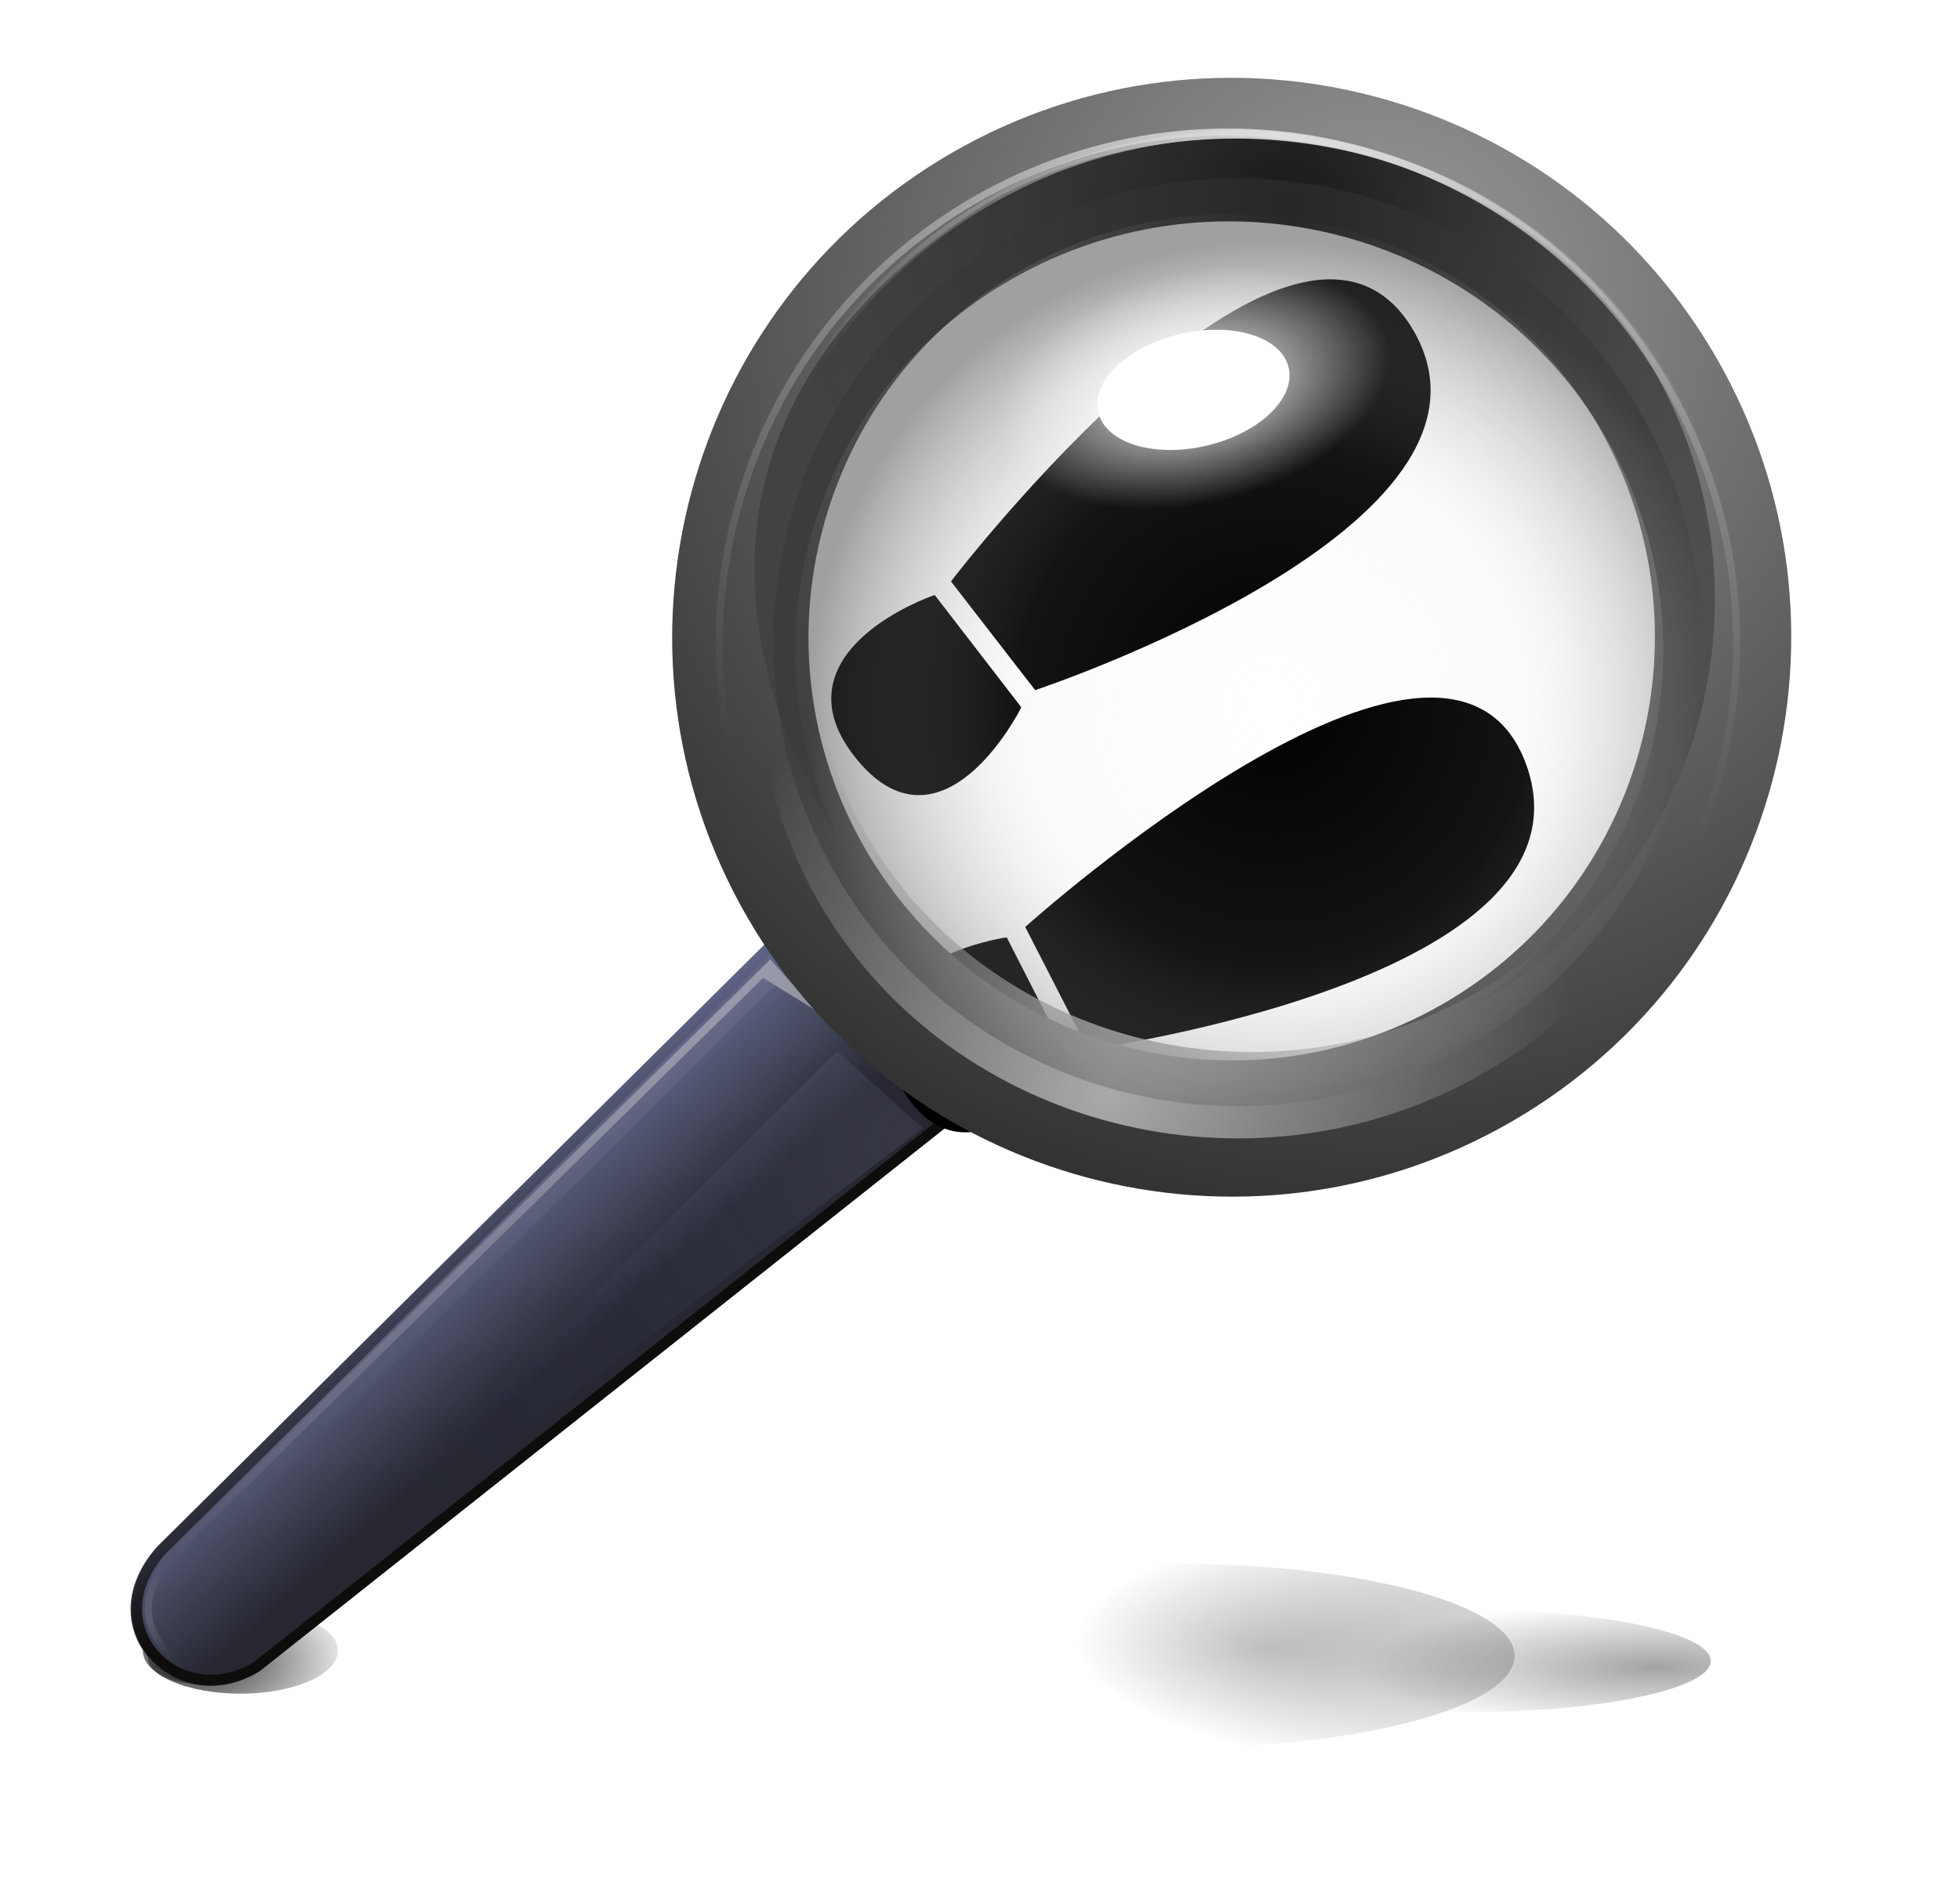 <?xml version="1.0" encoding="UTF-8" standalone="no"?>
<!-- Created with Inkscape (http://www.inkscape.org/) -->

<svg
   xmlns:dc="http://purl.org/dc/elements/1.1/"
   xmlns:cc="http://creativecommons.org/ns#"
   xmlns:rdf="http://www.w3.org/1999/02/22-rdf-syntax-ns#"
   xmlns:svg="http://www.w3.org/2000/svg"
   xmlns="http://www.w3.org/2000/svg"
   xmlns:xlink="http://www.w3.org/1999/xlink"
   xmlns:sodipodi="http://sodipodi.sourceforge.net/DTD/sodipodi-0.dtd"
   xmlns:inkscape="http://www.inkscape.org/namespaces/inkscape"
   height="262.545"
   id="svg11300"
   inkscape:export-filename="/home/jimmac/Desktop/wi-fi.png"
   inkscape:export-xdpi="90.000000"
   inkscape:export-ydpi="90.000000"
   inkscape:output_extension="org.inkscape.output.svg.inkscape"
   inkscape:version="0.48.3.1 r9886"
   sodipodi:docname="d-feet.svg"
   sodipodi:version="0.32"
   style="display:inline;enable-background:new"
   version="1.0"
   width="273.33">
  <title
     id="title8836">Optical Drive</title>
  <sodipodi:namedview
     bordercolor="#666666"
     borderopacity="0.255"
     fill="#f57900"
     gridtolerance="12"
     guidetolerance="13"
     height="300px"
     id="base"
     inkscape:current-layer="layer2"
     inkscape:cx="257.67363"
     inkscape:cy="141.74269"
     inkscape:document-units="px"
     inkscape:grid-bbox="true"
     inkscape:guide-bbox="true"
     inkscape:pageopacity="0.0"
     inkscape:pageshadow="2"
     inkscape:showpageshadow="false"
     inkscape:snap-bbox="true"
     inkscape:snap-nodes="true"
     inkscape:window-height="841"
     inkscape:window-width="1440"
     inkscape:window-x="0"
     inkscape:window-y="27"
     inkscape:zoom="1.4142136"
     objecttolerance="7"
     pagecolor="#ffffff"
     showgrid="false"
     showguides="true"
     stroke="#ef2929"
     width="400px"
     inkscape:window-maximized="1"
     fit-margin-top="0"
     fit-margin-left="0"
     fit-margin-right="0"
     fit-margin-bottom="0">
    <inkscape:grid
       empspacing="2"
       enabled="true"
       id="grid5883"
       spacingx="0.5px"
       spacingy="0.5px"
       type="xygrid"
       visible="true"
       snapvisiblegridlinesonly="true"
       originx="-20px"
       originy="-7.455px" />
  </sodipodi:namedview>
  <defs
     id="defs3">
    <linearGradient
       id="linearGradient4103">
      <stop
         style="stop-color:#e1e1e1;stop-opacity:1;"
         offset="0"
         id="stop4105" />
      <stop
         style="stop-color:#9d9d9d;stop-opacity:0;"
         offset="1"
         id="stop4107" />
    </linearGradient>
    <linearGradient
       id="linearGradient4097">
      <stop
         id="stop4099"
         offset="0"
         style="stop-color:#9d9d9d;stop-opacity:1;" />
      <stop
         id="stop4101"
         offset="1"
         style="stop-color:#191919;stop-opacity:1;" />
    </linearGradient>
    <linearGradient
       id="linearGradient4091">
      <stop
         style="stop-color:#aaaaaa;stop-opacity:1;"
         offset="0"
         id="stop4093" />
      <stop
         style="stop-color:#aaaaaa;stop-opacity:0;"
         offset="1"
         id="stop4095" />
    </linearGradient>
    <linearGradient
       id="linearGradient4085">
      <stop
         style="stop-color:#191919;stop-opacity:1;"
         offset="0"
         id="stop4087" />
      <stop
         style="stop-color:#282828;stop-opacity:0;"
         offset="1"
         id="stop4089" />
    </linearGradient>
    <linearGradient
       id="linearGradient4077">
      <stop
         style="stop-color:#e1e1e1;stop-opacity:1;"
         offset="0"
         id="stop4079" />
      <stop
         style="stop-color:#9d9d9d;stop-opacity:0;"
         offset="1"
         id="stop4081" />
    </linearGradient>
    <radialGradient
       inkscape:collect="always"
       xlink:href="#linearGradient4227-4-6"
       id="radialGradient5263"
       gradientUnits="userSpaceOnUse"
       gradientTransform="matrix(1,0,0,0.53,0,123.232)"
       cx="260.787"
       cy="264.243"
       fx="260.787"
       fy="264.243"
       r="32.312" />
    <linearGradient
       inkscape:collect="always"
       id="linearGradient4227-4-6">
      <stop
         style="stop-color:#000000;stop-opacity:1;"
         offset="0"
         id="stop4229-6-3" />
      <stop
         style="stop-color:#000000;stop-opacity:0;"
         offset="1"
         id="stop4231-8-0" />
    </linearGradient>
    <filter
       color-interpolation-filters="sRGB"
       inkscape:collect="always"
       id="filter5567-54"
       x="-0.165"
       width="1.33"
       y="-0.33"
       height="1.66">
      <feGaussianBlur
         inkscape:collect="always"
         stdDeviation="2.748"
         id="feGaussianBlur5569-1" />
    </filter>
    <radialGradient
       inkscape:collect="always"
       xlink:href="#linearGradient4227-4-6"
       id="radialGradient5265"
       gradientUnits="userSpaceOnUse"
       gradientTransform="matrix(1,0,0,0.53,0,123.232)"
       cx="260.787"
       cy="264.243"
       fx="260.787"
       fy="264.243"
       r="32.312" />
    <linearGradient
       inkscape:collect="always"
       xlink:href="#linearGradient10461-8-07-50"
       id="linearGradient5267"
       gradientUnits="userSpaceOnUse"
       x1="-579.913"
       y1="198.919"
       x2="-601"
       y2="174.919" />
    <linearGradient
       id="linearGradient10461-8-07-50">
      <stop
         id="stop10463-3-2-4"
         offset="0"
         style="stop-color:#262c30;stop-opacity:1;" />
      <stop
         id="stop10465-3-2-1"
         offset="1"
         style="stop-color:#798f9f;stop-opacity:1;" />
    </linearGradient>
    <radialGradient
       inkscape:collect="always"
       xlink:href="#linearGradient10471-7-1-0-0"
       id="radialGradient5269"
       gradientUnits="userSpaceOnUse"
       gradientTransform="matrix(-0.728,-0.686,1.781,-1.891,-1234.778,351.268)"
       cx="-474"
       cy="233.419"
       fx="-474"
       fy="233.419"
       r="64" />
    <linearGradient
       id="linearGradient10471-7-1-0-0"
       inkscape:collect="always">
      <stop
         id="stop10473-7-5-7-0"
         offset="0"
         style="stop-color:#ece9e4;stop-opacity:1;" />
      <stop
         id="stop10475-9-1-21-0"
         offset="1"
         style="stop-color:#ece9e4;stop-opacity:0;" />
    </linearGradient>
    <radialGradient
       inkscape:collect="always"
       xlink:href="#linearGradient4091"
       id="radialGradient5271"
       gradientUnits="userSpaceOnUse"
       gradientTransform="matrix(2.468,0,0,2.116,332.473,-89.437)"
       cx="-353"
       cy="130.667"
       fx="-353"
       fy="130.667"
       r="44" />
    <radialGradient
       inkscape:collect="always"
       xlink:href="#linearGradient5587-0-7"
       id="radialGradient5273"
       gradientUnits="userSpaceOnUse"
       gradientTransform="matrix(2.308,0,0,2.308,620.491,-339.704)"
       cx="-396.621"
       cy="130.769"
       fx="-396.621"
       fy="130.769"
       r="100.5" />
    <linearGradient
       inkscape:collect="always"
       xlink:href="#linearGradient6056"
       id="linearGradient5275"
       gradientUnits="userSpaceOnUse"
       gradientTransform="matrix(1.003,0,0,1.003,0.939,-0.121)"
       x1="-282.872"
       y1="74.513"
       x2="-283.619"
       y2="-86.609" />
    <radialGradient
       inkscape:collect="always"
       xlink:href="#linearGradient10547-5-5-7"
       id="radialGradient5277"
       gradientUnits="userSpaceOnUse"
       gradientTransform="translate(0,-3.2683644e-5)"
       cx="-229.5"
       cy="101.5"
       fx="-229.5"
       fy="101.5"
       r="88.5" />
    <radialGradient
       inkscape:collect="always"
       xlink:href="#linearGradient4085"
       id="radialGradient5279"
       gradientUnits="userSpaceOnUse"
       gradientTransform="matrix(1.5,1.23,-1.23,1.5,196.331,424.614)"
       cx="-349.5"
       cy="-29.5"
       fx="-349.5"
       fy="-29.5"
       r="91.5" />
    <radialGradient
       inkscape:collect="always"
       xlink:href="#linearGradient4077"
       id="radialGradient5289"
       gradientUnits="userSpaceOnUse"
       gradientTransform="matrix(1.549,0,0,1.549,101.29,-57.433)"
       cx="-184.355"
       cy="104.532"
       fx="-184.355"
       fy="104.532"
       r="108.278" />
    <radialGradient
       inkscape:collect="always"
       xlink:href="#linearGradient10639-1-5-9-2-4"
       id="radialGradient5283"
       gradientUnits="userSpaceOnUse"
       cx="-194"
       cy="128.911"
       fx="-194"
       fy="128.911"
       r="83" />
    <linearGradient
       id="linearGradient10639-1-5-9-2-4"
       inkscape:collect="always">
      <stop
         id="stop10641-6-0-7-98-6"
         offset="0"
         style="stop-color:#ece9e4;stop-opacity:0" />
      <stop
         style="stop-color:#d3d0cc;stop-opacity:0.188;"
         offset="0.556"
         id="stop10649-7-1-2-7-3" />
      <stop
         id="stop10643-6-0-8-4-4"
         offset="1"
         style="stop-color:#363636;stop-opacity:0.944" />
    </linearGradient>
    <radialGradient
       inkscape:collect="always"
       xlink:href="#linearGradient10651-5-9-1-6-6"
       id="radialGradient5285"
       gradientUnits="userSpaceOnUse"
       gradientTransform="matrix(1,0,0,0.586,0,29.379)"
       cx="-627"
       cy="71"
       fx="-627"
       fy="71"
       r="29" />
    <linearGradient
       id="linearGradient10651-5-9-1-6-6"
       inkscape:collect="always">
      <stop
         id="stop10653-8-4-20-6-0"
         offset="0"
         style="stop-color:#ffffff;stop-opacity:1;" />
      <stop
         id="stop10655-9-4-8-9-4"
         offset="1"
         style="stop-color:#ffffff;stop-opacity:0;" />
    </linearGradient>
    <filter
       color-interpolation-filters="sRGB"
       id="filter10685-9-1-7-3-9"
       inkscape:collect="always">
      <feGaussianBlur
         id="feGaussianBlur10687-8-8-5-4-9"
         stdDeviation="1.279"
         inkscape:collect="always" />
    </filter>
    <radialGradient
       inkscape:collect="always"
       xlink:href="#linearGradient4227-4-8"
       id="radialGradient5890"
       gradientUnits="userSpaceOnUse"
       gradientTransform="matrix(1,0,0,0.53,0,123.232)"
       cx="260.787"
       cy="264.243"
       fx="260.787"
       fy="264.243"
       r="32.312" />
    <linearGradient
       inkscape:collect="always"
       id="linearGradient4227-4-8">
      <stop
         style="stop-color:#000000;stop-opacity:1;"
         offset="0"
         id="stop4229-6-2" />
      <stop
         style="stop-color:#000000;stop-opacity:0;"
         offset="1"
         id="stop4231-8-9" />
    </linearGradient>
    <filter
       color-interpolation-filters="sRGB"
       inkscape:collect="always"
       id="filter5567-5"
       x="-0.165"
       width="1.33"
       y="-0.33"
       height="1.66">
      <feGaussianBlur
         inkscape:collect="always"
         stdDeviation="2.748"
         id="feGaussianBlur5569-3" />
    </filter>
    <radialGradient
       inkscape:collect="always"
       xlink:href="#linearGradient4227-4-8"
       id="radialGradient5892"
       gradientUnits="userSpaceOnUse"
       gradientTransform="matrix(1,0,0,0.53,0,123.232)"
       cx="260.787"
       cy="264.243"
       fx="260.787"
       fy="264.243"
       r="32.312" />
    <linearGradient
       inkscape:collect="always"
       xlink:href="#linearGradient10461-8-07-21"
       id="linearGradient5894"
       gradientUnits="userSpaceOnUse"
       x1="-579.913"
       y1="198.919"
       x2="-601"
       y2="174.919" />
    <linearGradient
       id="linearGradient10461-8-07-21">
      <stop
         id="stop10463-3-2-2"
         offset="0"
         style="stop-color:#262c30;stop-opacity:1;" />
      <stop
         id="stop10465-3-2-3"
         offset="1"
         style="stop-color:#798f9f;stop-opacity:1;" />
    </linearGradient>
    <radialGradient
       inkscape:collect="always"
       xlink:href="#linearGradient10471-7-1-0"
       id="radialGradient5896"
       gradientUnits="userSpaceOnUse"
       gradientTransform="matrix(-0.728,-0.686,1.781,-1.891,-1234.778,351.268)"
       cx="-474"
       cy="233.419"
       fx="-474"
       fy="233.419"
       r="64" />
    <linearGradient
       id="linearGradient10471-7-1-0"
       inkscape:collect="always">
      <stop
         id="stop10473-7-5-7"
         offset="0"
         style="stop-color:#ece9e4;stop-opacity:1;" />
      <stop
         id="stop10475-9-1-21"
         offset="1"
         style="stop-color:#ece9e4;stop-opacity:0;" />
    </linearGradient>
    <radialGradient
       inkscape:collect="always"
       xlink:href="#linearGradient10547-5-5-4"
       id="radialGradient5898"
       gradientUnits="userSpaceOnUse"
       gradientTransform="matrix(2.468,0,0,2.116,332.473,-89.437)"
       cx="-353"
       cy="130.667"
       fx="-353"
       fy="130.667"
       r="44" />
    <radialGradient
       inkscape:collect="always"
       xlink:href="#linearGradient5646-6"
       id="radialGradient5900"
       gradientUnits="userSpaceOnUse"
       gradientTransform="matrix(2.308,0,0,2.308,620.491,-339.704)"
       cx="-396.621"
       cy="130.769"
       fx="-396.621"
       fy="130.769"
       r="100.5" />
    <linearGradient
       inkscape:collect="always"
       xlink:href="#linearGradient6056"
       id="linearGradient5902"
       gradientUnits="userSpaceOnUse"
       gradientTransform="matrix(1.003,0,0,1.003,0.939,-0.121)"
       x1="-282.872"
       y1="74.513"
       x2="-283.619"
       y2="-86.609" />
    <radialGradient
       inkscape:collect="always"
       xlink:href="#linearGradient10547-5-5-4"
       id="radialGradient5970"
       gradientUnits="userSpaceOnUse"
       gradientTransform="matrix(1.01,0,0,1.01,2.985,-0.457)"
       cx="-229.5"
       cy="101.5"
       fx="-229.5"
       fy="101.5"
       r="88.5" />
    <radialGradient
       inkscape:collect="always"
       xlink:href="#linearGradient4085"
       id="radialGradient5906"
       gradientUnits="userSpaceOnUse"
       gradientTransform="matrix(1.5,1.23,-1.23,1.5,196.331,424.614)"
       cx="-349.5"
       cy="-29.5"
       fx="-349.5"
       fy="-29.5"
       r="91.5" />
    <radialGradient
       inkscape:collect="always"
       xlink:href="#linearGradient10629-6-8"
       id="radialGradient5916"
       gradientUnits="userSpaceOnUse"
       gradientTransform="matrix(1.549,0,0,1.549,101.29,-57.433)"
       cx="-184.355"
       cy="104.532"
       fx="-184.355"
       fy="104.532"
       r="108.278" />
    <radialGradient
       inkscape:collect="always"
       xlink:href="#linearGradient10639-1-5-9-2"
       id="radialGradient5942"
       gradientUnits="userSpaceOnUse"
       cx="-194"
       cy="128.911"
       fx="-194"
       fy="128.911"
       r="83" />
    <linearGradient
       id="linearGradient10639-1-5-9-2"
       inkscape:collect="always">
      <stop
         id="stop10641-6-0-7-98"
         offset="0"
         style="stop-color:#ece9e4;stop-opacity:0" />
      <stop
         style="stop-color:#d3d0cc;stop-opacity:0.188;"
         offset="0.556"
         id="stop10649-7-1-2-7" />
      <stop
         id="stop10643-6-0-8-4"
         offset="1"
         style="stop-color:#363636;stop-opacity:0.944" />
    </linearGradient>
    <radialGradient
       inkscape:collect="always"
       xlink:href="#linearGradient10651-5-9-1-6"
       id="radialGradient5912"
       gradientUnits="userSpaceOnUse"
       gradientTransform="matrix(1,0,0,0.586,0,29.379)"
       cx="-627"
       cy="71"
       fx="-627"
       fy="71"
       r="29" />
    <linearGradient
       id="linearGradient10651-5-9-1-6"
       inkscape:collect="always">
      <stop
         id="stop10653-8-4-20-6"
         offset="0"
         style="stop-color:#ffffff;stop-opacity:1;" />
      <stop
         id="stop10655-9-4-8-9"
         offset="1"
         style="stop-color:#ffffff;stop-opacity:0;" />
    </linearGradient>
    <filter
       color-interpolation-filters="sRGB"
       id="filter10685-9-1-7-3"
       inkscape:collect="always">
      <feGaussianBlur
         id="feGaussianBlur10687-8-8-5-4"
         stdDeviation="1.279"
         inkscape:collect="always" />
    </filter>
    <radialGradient
       inkscape:collect="always"
       xlink:href="#linearGradient4227-4"
       id="radialGradient5838"
       gradientUnits="userSpaceOnUse"
       gradientTransform="matrix(1,0,0,0.53,0,123.232)"
       cx="260.787"
       cy="264.243"
       fx="260.787"
       fy="264.243"
       r="32.312" />
    <linearGradient
       inkscape:collect="always"
       id="linearGradient4227-4">
      <stop
         style="stop-color:#000000;stop-opacity:1;"
         offset="0"
         id="stop4229-6" />
      <stop
         style="stop-color:#000000;stop-opacity:0;"
         offset="1"
         id="stop4231-8" />
    </linearGradient>
    <filter
       color-interpolation-filters="sRGB"
       inkscape:collect="always"
       id="filter5567"
       x="-0.165"
       width="1.33"
       y="-0.33"
       height="1.66">
      <feGaussianBlur
         inkscape:collect="always"
         stdDeviation="2.748"
         id="feGaussianBlur5569" />
    </filter>
    <radialGradient
       inkscape:collect="always"
       xlink:href="#linearGradient4227-4"
       id="radialGradient5840"
       gradientUnits="userSpaceOnUse"
       gradientTransform="matrix(1,0,0,0.53,0,123.232)"
       cx="260.787"
       cy="264.243"
       fx="260.787"
       fy="264.243"
       r="32.312" />
    <linearGradient
       inkscape:collect="always"
       xlink:href="#linearGradient10461-8-07"
       id="linearGradient5614"
       gradientUnits="userSpaceOnUse"
       x1="-579.913"
       y1="198.919"
       x2="-601"
       y2="174.919" />
    <linearGradient
       id="linearGradient10461-8-07">
      <stop
         id="stop10463-3-2"
         offset="0"
         style="stop-color:#262c30;stop-opacity:1;" />
      <stop
         id="stop10465-3-2"
         offset="1"
         style="stop-color:#798f9f;stop-opacity:1;" />
    </linearGradient>
    <radialGradient
       inkscape:collect="always"
       xlink:href="#linearGradient10471-7-1"
       id="radialGradient5616"
       gradientUnits="userSpaceOnUse"
       gradientTransform="matrix(-0.728,-0.686,1.781,-1.891,-1234.778,351.268)"
       cx="-474"
       cy="233.419"
       fx="-474"
       fy="233.419"
       r="64" />
    <linearGradient
       id="linearGradient10471-7-1"
       inkscape:collect="always">
      <stop
         id="stop10473-7-5"
         offset="0"
         style="stop-color:#ece9e4;stop-opacity:1;" />
      <stop
         id="stop10475-9-1"
         offset="1"
         style="stop-color:#ece9e4;stop-opacity:0;" />
    </linearGradient>
    <radialGradient
       inkscape:collect="always"
       xlink:href="#linearGradient10547-5-5-4"
       id="radialGradient5618"
       gradientUnits="userSpaceOnUse"
       gradientTransform="matrix(2.468,0,0,2.116,332.473,-89.437)"
       cx="-353"
       cy="130.667"
       fx="-353"
       fy="130.667"
       r="44" />
    <linearGradient
       id="linearGradient10547-5-5-4">
      <stop
         id="stop10549-5-6-2"
         offset="0"
         style="stop-color:#def1fe;stop-opacity:1;" />
      <stop
         id="stop10551-5-8-72"
         offset="1"
         style="stop-color:#edf7ff;stop-opacity:0;" />
    </linearGradient>
    <radialGradient
       inkscape:collect="always"
       xlink:href="#linearGradient5646-6"
       id="radialGradient5706"
       gradientUnits="userSpaceOnUse"
       gradientTransform="matrix(2.356,0,0,2.356,639.398,-347.493)"
       cx="-396.621"
       cy="130.769"
       fx="-396.621"
       fy="130.769"
       r="100.5" />
    <linearGradient
       id="linearGradient5646-6">
      <stop
         id="stop5648-0"
         offset="0"
         style="stop-color:#c8c8c8;stop-opacity:1;" />
      <stop
         id="stop5650-3"
         offset="1"
         style="stop-color:#676767;stop-opacity:1;" />
    </linearGradient>
    <linearGradient
       inkscape:collect="always"
       xlink:href="#linearGradient5587-0-7"
       id="linearGradient5708"
       gradientUnits="userSpaceOnUse"
       gradientTransform="matrix(1.024,0,0,1.024,7.085,-0.916)"
       x1="-282.872"
       y1="74.513"
       x2="-282.872"
       y2="-25.33" />
    <linearGradient
       id="linearGradient5587-0-7">
      <stop
         id="stop5589-0-0"
         offset="0"
         style="stop-color:#5a5a5a;stop-opacity:1;" />
      <stop
         id="stop5591-2-7"
         offset="1"
         style="stop-color:#7b7b7b;stop-opacity:1;" />
    </linearGradient>
    <radialGradient
       inkscape:collect="always"
       xlink:href="#linearGradient4091"
       id="radialGradient5624"
       gradientUnits="userSpaceOnUse"
       gradientTransform="translate(-1.3013839e-7,-3.2683642e-5)"
       cx="-229.5"
       cy="101.5"
       fx="-229.5"
       fy="101.5"
       r="88.5" />
    <radialGradient
       inkscape:collect="always"
       xlink:href="#linearGradient4085"
       id="radialGradient5626"
       gradientUnits="userSpaceOnUse"
       gradientTransform="matrix(1.5,1.23,-1.23,1.5,196.331,424.614)"
       cx="-349.5"
       cy="-29.5"
       fx="-349.5"
       fy="-29.5"
       r="91.5" />
    <radialGradient
       inkscape:collect="always"
       xlink:href="#linearGradient4077"
       id="radialGradient5644"
       gradientUnits="userSpaceOnUse"
       gradientTransform="matrix(1.549,0,0,1.549,101.29,-57.433)"
       cx="-184.355"
       cy="104.532"
       fx="-184.355"
       fy="104.532"
       r="108.278" />
    <radialGradient
       inkscape:collect="always"
       xlink:href="#linearGradient10639-1-5-9"
       id="radialGradient5630"
       gradientUnits="userSpaceOnUse"
       cx="-194"
       cy="128.911"
       fx="-194"
       fy="128.911"
       r="83" />
    <linearGradient
       id="linearGradient10639-1-5-9"
       inkscape:collect="always">
      <stop
         id="stop10641-6-0-7"
         offset="0"
         style="stop-color:#ece9e4;stop-opacity:0" />
      <stop
         style="stop-color:#d3d0cc;stop-opacity:0.188;"
         offset="0.556"
         id="stop10649-7-1-2" />
      <stop
         id="stop10643-6-0-8"
         offset="1"
         style="stop-color:#363636;stop-opacity:0.944" />
    </linearGradient>
    <radialGradient
       inkscape:collect="always"
       xlink:href="#linearGradient10651-5-9-1"
       id="radialGradient5632"
       gradientUnits="userSpaceOnUse"
       gradientTransform="matrix(1,0,0,0.586,0,29.379)"
       cx="-627"
       cy="71"
       fx="-627"
       fy="71"
       r="29" />
    <linearGradient
       id="linearGradient10651-5-9-1"
       inkscape:collect="always">
      <stop
         id="stop10653-8-4-20"
         offset="0"
         style="stop-color:#ffffff;stop-opacity:1;" />
      <stop
         id="stop10655-9-4-8"
         offset="1"
         style="stop-color:#ffffff;stop-opacity:0;" />
    </linearGradient>
    <filter
       color-interpolation-filters="sRGB"
       id="filter10685-9-1-7"
       inkscape:collect="always">
      <feGaussianBlur
         id="feGaussianBlur10687-8-8-5"
         stdDeviation="1.279"
         inkscape:collect="always" />
    </filter>
    <linearGradient
       inkscape:collect="always"
       xlink:href="#linearGradient6056"
       id="linearGradient5634"
       gradientUnits="userSpaceOnUse"
       gradientTransform="matrix(1.003,0,0,1.003,0.939,-0.121)"
       x1="-129.673"
       y1="297.085"
       x2="-131.118"
       y2="111.971" />
    <linearGradient
       id="linearGradient6056">
      <stop
         style="stop-color:#3c3c3c;stop-opacity:1;"
         offset="0"
         id="stop6058" />
      <stop
         style="stop-color:#676767;stop-opacity:1;"
         offset="1"
         id="stop6060" />
    </linearGradient>
    <filter
       color-interpolation-filters="sRGB"
       inkscape:collect="always"
       id="filter4221-4"
       x="-0.211"
       width="1.423"
       y="-0.423"
       height="1.845">
      <feGaussianBlur
         inkscape:collect="always"
         stdDeviation="3.521"
         id="feGaussianBlur4223-7" />
    </filter>
    <linearGradient
       inkscape:collect="always"
       id="linearGradient4551-8">
      <stop
         style="stop-color:#000000;stop-opacity:1;"
         offset="0"
         id="stop4553-7" />
      <stop
         style="stop-color:#000000;stop-opacity:0;"
         offset="1"
         id="stop4555-7" />
    </linearGradient>
    <filter
       color-interpolation-filters="sRGB"
       inkscape:collect="always"
       id="filter4387-5"
       x="-0.325"
       width="1.651"
       y="-0.651"
       height="2.301">
      <feGaussianBlur
         inkscape:collect="always"
         stdDeviation="5.423"
         id="feGaussianBlur4389-0" />
    </filter>
    <linearGradient
       inkscape:collect="always"
       id="linearGradient4227-3">
      <stop
         style="stop-color:#000000;stop-opacity:1;"
         offset="0"
         id="stop4229-69" />
      <stop
         style="stop-color:#000000;stop-opacity:0;"
         offset="1"
         id="stop4231-2" />
    </linearGradient>
    <filter
       color-interpolation-filters="sRGB"
       inkscape:collect="always"
       id="filter4375-8"
       x="-0.366"
       width="1.732"
       y="-0.732"
       height="2.463">
      <feGaussianBlur
         inkscape:collect="always"
         stdDeviation="6.097"
         id="feGaussianBlur4377-4" />
    </filter>
    <filter
       color-interpolation-filters="sRGB"
       inkscape:collect="always"
       id="filter4279-1"
       x="-0.649"
       width="2.297"
       y="-1.297"
       height="3.595">
      <feGaussianBlur
         inkscape:collect="always"
         stdDeviation="10.812"
         id="feGaussianBlur4281-5" />
    </filter>
    <linearGradient
       id="linearGradient8796-4">
      <stop
         style="stop-color:#262730;stop-opacity:1;"
         offset="0"
         id="stop8798-8" />
      <stop
         style="stop-color:#626689;stop-opacity:1;"
         offset="1"
         id="stop8800-7" />
    </linearGradient>
    <linearGradient
       id="linearGradient10471-7-7"
       inkscape:collect="always">
      <stop
         id="stop10473-7-3"
         offset="0"
         style="stop-color:#ece9e4;stop-opacity:1;" />
      <stop
         id="stop10475-9-0"
         offset="1"
         style="stop-color:#ece9e4;stop-opacity:0;" />
    </linearGradient>
    <filter
       color-interpolation-filters="sRGB"
       id="filter10511-8-5"
       inkscape:collect="always">
      <feGaussianBlur
         id="feGaussianBlur10513-7-1"
         stdDeviation="2.032"
         inkscape:collect="always" />
    </filter>
    <linearGradient
       id="linearGradient10547-5-5-7">
      <stop
         id="stop10549-5-6-5"
         offset="0"
         style="stop-color:#d6d8f0;stop-opacity:1;" />
      <stop
         id="stop10551-5-8-1"
         offset="1"
         style="stop-color:#3e50fc;stop-opacity:0;" />
    </linearGradient>
    <filter
       color-interpolation-filters="sRGB"
       id="filter10579-2-1-9"
       inkscape:collect="always">
      <feGaussianBlur
         id="feGaussianBlur10581-0-3-5"
         stdDeviation="1.673"
         inkscape:collect="always" />
    </filter>
    <linearGradient
       id="linearGradient10629-6-8"
       inkscape:collect="always">
      <stop
         id="stop10631-3-0"
         offset="0"
         style="stop-color:#ffffff;stop-opacity:1;" />
      <stop
         id="stop10633-1-3"
         offset="1"
         style="stop-color:#ffffff;stop-opacity:0;" />
    </linearGradient>
    <linearGradient
       inkscape:collect="always"
       id="linearGradient8834-6">
      <stop
         style="stop-color:#0e0d0b;stop-opacity:1;"
         offset="0"
         id="stop8836-9" />
      <stop
         style="stop-color:#0e0d0b;stop-opacity:0;"
         offset="1"
         id="stop8838-0" />
    </linearGradient>
    <clipPath
       clipPathUnits="userSpaceOnUse"
       id="clipPath8806-8">
      <path
         style="color:#000000;fill:none;stroke:#0e0d0b;stroke-width:4.172;stroke-miterlimit:4;stroke-opacity:1;stroke-dasharray:none;marker:none;visibility:visible;display:inline;overflow:visible;enable-background:accumulate"
         d="m -572,146 -119,118 c -14,16 4,34 20,24 l 135,-107 -36,-35 z"
         id="path8808-9"
         sodipodi:nodetypes="ccccc"
         inkscape:connector-curvature="0" />
    </clipPath>
    <filter
       color-interpolation-filters="sRGB"
       inkscape:collect="always"
       id="filter8952-4">
      <feGaussianBlur
         inkscape:collect="always"
         stdDeviation="1.525"
         id="feGaussianBlur8954-3" />
    </filter>
    <filter
       color-interpolation-filters="sRGB"
       id="filter10422-6-2"
       inkscape:collect="always">
      <feGaussianBlur
         id="feGaussianBlur10424-9-0"
         stdDeviation="2.161"
         inkscape:collect="always" />
    </filter>
    <linearGradient
       id="linearGradient10639-1-5-8">
      <stop
         id="stop10641-6-0-79"
         offset="0"
         style="stop-color:#ebe4ec;stop-opacity:0;" />
      <stop
         style="stop-color:#d1ccd3;stop-opacity:0.188;"
         offset="0.556"
         id="stop10649-7-1-8" />
      <stop
         id="stop10643-6-0-6"
         offset="1"
         style="stop-color:#363636;stop-opacity:0.944" />
    </linearGradient>
    <linearGradient
       id="linearGradient10651-5-9-3"
       inkscape:collect="always">
      <stop
         id="stop10653-8-4-9"
         offset="0"
         style="stop-color:#ffffff;stop-opacity:1;" />
      <stop
         id="stop10655-9-4-7"
         offset="1"
         style="stop-color:#ffffff;stop-opacity:0;" />
    </linearGradient>
    <filter
       color-interpolation-filters="sRGB"
       id="filter10685-9-1-1"
       inkscape:collect="always">
      <feGaussianBlur
         id="feGaussianBlur10687-8-8-6"
         stdDeviation="1.279"
         inkscape:collect="always" />
    </filter>
    <linearGradient
       inkscape:collect="always"
       xlink:href="#linearGradient8796-4"
       id="linearGradient3196"
       gradientUnits="userSpaceOnUse"
       x1="-579.913"
       y1="198.919"
       x2="-601"
       y2="174.919" />
    <radialGradient
       inkscape:collect="always"
       xlink:href="#linearGradient10471-7-7"
       id="radialGradient3198"
       gradientUnits="userSpaceOnUse"
       gradientTransform="matrix(-0.728,-0.686,1.781,-1.891,-1234.778,351.268)"
       cx="-474"
       cy="233.419"
       fx="-474"
       fy="233.419"
       r="64" />
    <radialGradient
       inkscape:collect="always"
       xlink:href="#linearGradient10471-7-7"
       id="radialGradient3200"
       gradientUnits="userSpaceOnUse"
       gradientTransform="matrix(-0.728,-0.686,1.781,-1.891,-1234.778,351.268)"
       cx="-474"
       cy="233.419"
       fx="-474"
       fy="233.419"
       r="64" />
    <radialGradient
       inkscape:collect="always"
       xlink:href="#linearGradient10547-5-5-7"
       id="radialGradient3202"
       gradientUnits="userSpaceOnUse"
       gradientTransform="matrix(1.875,0,0,1.662,122.735,-34.113)"
       cx="-353"
       cy="130.667"
       fx="-353"
       fy="130.667"
       r="44" />
    <radialGradient
       inkscape:collect="always"
       xlink:href="#linearGradient10629-6-8"
       id="radialGradient3204"
       gradientUnits="userSpaceOnUse"
       gradientTransform="matrix(1,0,0,2.596,0,-478.535)"
       cx="-411.306"
       cy="300.549"
       fx="-411.306"
       fy="300.549"
       r="5.056" />
    <linearGradient
       inkscape:collect="always"
       xlink:href="#linearGradient8834-6"
       id="linearGradient3206"
       gradientUnits="userSpaceOnUse"
       x1="-612.598"
       y1="221.221"
       x2="-633.686"
       y2="194.453" />
    <radialGradient
       inkscape:collect="always"
       xlink:href="#linearGradient4551-8"
       id="radialGradient3238"
       gradientUnits="userSpaceOnUse"
       gradientTransform="matrix(1,0,0,0.625,0,98.238)"
       cx="253.659"
       cy="265.801"
       fx="253.659"
       fy="265.801"
       r="33.527" />
    <radialGradient
       inkscape:collect="always"
       xlink:href="#linearGradient4227-3"
       id="radialGradient3240"
       gradientUnits="userSpaceOnUse"
       gradientTransform="matrix(0.747,0,0,0.396,65.868,158.581)"
       cx="260.787"
       cy="264.243"
       fx="260.787"
       fy="264.243"
       r="32.312" />
    <radialGradient
       inkscape:collect="always"
       xlink:href="#linearGradient4227-3"
       id="radialGradient3242"
       gradientUnits="userSpaceOnUse"
       gradientTransform="matrix(0.976,0,0,0.885,4.594,29.307)"
       cx="272.896"
       cy="259.743"
       fx="252.096"
       fy="261.253"
       r="32.312" />
    <radialGradient
       inkscape:collect="always"
       xlink:href="#linearGradient4085"
       id="radialGradient3268"
       gradientUnits="userSpaceOnUse"
       gradientTransform="matrix(1.208,0.69,-0.698,1.195,502.976,335.424)"
       cx="-349.5"
       cy="-29.5"
       fx="-349.5"
       fy="-29.5"
       r="91.5" />
    <radialGradient
       inkscape:collect="always"
       xlink:href="#linearGradient4091"
       id="radialGradient3271"
       gradientUnits="userSpaceOnUse"
       gradientTransform="matrix(0.652,0.36,-0.377,0.623,314.64,201.878)"
       cx="-229.5"
       cy="101.5"
       fx="-229.5"
       fy="101.5"
       r="88.5" />
    <radialGradient
       inkscape:collect="always"
       xlink:href="#linearGradient4097"
       id="radialGradient3274"
       gradientUnits="userSpaceOnUse"
       gradientTransform="matrix(1.362,0.786,-0.786,1.362,779.024,208.365)"
       cx="-422.93"
       cy="144.411"
       fx="-422.93"
       fy="144.411"
       r="100.5" />
    <radialGradient
       inkscape:collect="always"
       xlink:href="#linearGradient10651-5-9-3"
       id="radialGradient3276"
       gradientUnits="userSpaceOnUse"
       gradientTransform="matrix(1,0,0,0.586,0,29.379)"
       cx="-627"
       cy="71"
       fx="-627"
       fy="71"
       r="29" />
    <radialGradient
       inkscape:collect="always"
       xlink:href="#linearGradient10639-1-5-8"
       id="radialGradient3289"
       gradientUnits="userSpaceOnUse"
       cx="-194"
       cy="128.911"
       fx="-194"
       fy="128.911"
       r="83" />
    <radialGradient
       inkscape:collect="always"
       xlink:href="#linearGradient4103"
       id="radialGradient4075"
       gradientUnits="userSpaceOnUse"
       gradientTransform="matrix(1.549,0,0,1.549,101.29,-57.433)"
       cx="-184.355"
       cy="104.532"
       fx="-184.355"
       fy="104.532"
       r="108.278" />
    <radialGradient
       inkscape:collect="always"
       xlink:href="#linearGradient4077"
       id="radialGradient4083"
       gradientUnits="userSpaceOnUse"
       cx="-184.355"
       cy="104.532"
       fx="-184.355"
       fy="104.532"
       r="108.278" />
    <linearGradient
       id="linearGradient10461-8-07-50-9-7">
      <stop
         id="stop10463-3-2-4-2-5"
         offset="0"
         style="stop-color:#262c30;stop-opacity:1;" />
      <stop
         id="stop10465-3-2-1-0-3"
         offset="1"
         style="stop-color:#798f9f;stop-opacity:1;" />
    </linearGradient>
    <linearGradient
       id="linearGradient10471-7-1-0-0-8-8"
       inkscape:collect="always">
      <stop
         id="stop10473-7-5-7-0-6-8"
         offset="0"
         style="stop-color: rgb(236, 233, 228); stop-opacity: 1;" />
      <stop
         id="stop10475-9-1-21-0-0-3"
         offset="1"
         style="stop-color: rgb(236, 233, 228); stop-opacity: 0;" />
    </linearGradient>
    <linearGradient
       id="linearGradient10428-4-7-4-3-6-2">
      <stop
         style="stop-color: rgb(255, 255, 255); stop-opacity: 1;"
         offset="0"
         id="stop10430-9-8-9-4-3-8" />
      <stop
         style="stop-color:#8b8b8b;stop-opacity:0;"
         offset="1"
         id="stop10432-9-8-2-9-2-8" />
    </linearGradient>
    <linearGradient
       id="linearGradient10639-1-5-9-2-4-0-6"
       inkscape:collect="always">
      <stop
         id="stop10641-6-0-7-98-6-8-5"
         offset="0"
         style="stop-color: rgb(236, 233, 228); stop-opacity: 0;" />
      <stop
         style="stop-color: rgb(211, 208, 204); stop-opacity: 0.188;"
         offset="0.466"
         id="stop10649-7-1-2-7-3-8-7" />
      <stop
         id="stop10643-6-0-8-4-4-5-9"
         offset="1"
         style="stop-color: rgb(54, 54, 54); stop-opacity: 0.944;" />
    </linearGradient>
    <linearGradient
       id="linearGradient9441">
      <stop
         style="stop-color:#282828;stop-opacity:1;"
         offset="0"
         id="stop9443" />
      <stop
         style="stop-color:#747474;stop-opacity:1;"
         offset="1"
         id="stop9445" />
    </linearGradient>
    <linearGradient
       id="linearGradient10651-5-9-1-6-6-49-7"
       inkscape:collect="always">
      <stop
         id="stop10653-8-4-20-6-0-2-4"
         offset="0"
         style="stop-color: rgb(255, 255, 255); stop-opacity: 1;" />
      <stop
         id="stop10655-9-4-8-9-4-3-5"
         offset="1"
         style="stop-color: rgb(255, 255, 255); stop-opacity: 0;" />
    </linearGradient>
    <filter
       color-interpolation-filters="sRGB"
       id="filter10685-9-1-7-3-9-27-5"
       inkscape:collect="always">
      <feGaussianBlur
         id="feGaussianBlur10687-8-8-5-4-9-2-7"
         stdDeviation="1.279"
         inkscape:collect="always" />
    </filter>
    <radialGradient
       inkscape:collect="always"
       xlink:href="#linearGradient10629-6-8"
       id="radialGradient4072"
       gradientUnits="userSpaceOnUse"
       gradientTransform="matrix(-0.719,0,0,1.867,-35.672,-305.432)"
       cx="-411.306"
       cy="300.549"
       fx="-411.306"
       fy="300.549"
       r="5.056" />
    <radialGradient
       inkscape:collect="always"
       xlink:href="#linearGradient10471-7-7"
       id="radialGradient4076"
       gradientUnits="userSpaceOnUse"
       gradientTransform="matrix(0.523,-0.493,-1.281,-1.36,719.981,256.792)"
       cx="-474"
       cy="233.419"
       fx="-474"
       fy="233.419"
       r="64" />
    <linearGradient
       inkscape:collect="always"
       xlink:href="#linearGradient8796-4"
       id="linearGradient4080"
       gradientUnits="userSpaceOnUse"
       x1="-579.913"
       y1="198.919"
       x2="-601"
       y2="174.919"
       gradientTransform="matrix(-0.719,0,0,0.719,-237.75,55.96)" />
    <linearGradient
       inkscape:collect="always"
       xlink:href="#linearGradient8834-6"
       id="linearGradient4082"
       gradientUnits="userSpaceOnUse"
       x1="-612.598"
       y1="221.221"
       x2="-633.686"
       y2="194.453" />
    <radialGradient
       inkscape:collect="always"
       xlink:href="#linearGradient10547-5-5-7"
       id="radialGradient4084"
       gradientUnits="userSpaceOnUse"
       gradientTransform="matrix(1.875,0,0,1.662,122.735,-34.113)"
       cx="-353"
       cy="130.667"
       fx="-353"
       fy="130.667"
       r="44" />
    <radialGradient
       inkscape:collect="always"
       xlink:href="#linearGradient4551-8"
       id="radialGradient4116"
       gradientUnits="userSpaceOnUse"
       gradientTransform="matrix(1,0,0,0.625,0,98.238)"
       cx="253.659"
       cy="265.801"
       fx="253.659"
       fy="265.801"
       r="33.527" />
    <radialGradient
       inkscape:collect="always"
       xlink:href="#linearGradient10471-7-7"
       id="radialGradient4120"
       gradientUnits="userSpaceOnUse"
       gradientTransform="matrix(-0.728,-0.686,1.781,-1.891,-1234.778,351.268)"
       cx="-474"
       cy="233.419"
       fx="-474"
       fy="233.419"
       r="64" />
    <radialGradient
       inkscape:collect="always"
       xlink:href="#linearGradient10547-5-5-7"
       id="radialGradient4124"
       gradientUnits="userSpaceOnUse"
       gradientTransform="matrix(1.875,0,0,1.662,122.735,-34.113)"
       cx="-353"
       cy="130.667"
       fx="-353"
       fy="130.667"
       r="44" />
    <linearGradient
       inkscape:collect="always"
       xlink:href="#linearGradient8834-6"
       id="linearGradient4128"
       gradientUnits="userSpaceOnUse"
       x1="-612.598"
       y1="221.221"
       x2="-633.686"
       y2="194.453" />
    <radialGradient
       inkscape:collect="always"
       xlink:href="#linearGradient4077"
       id="radialGradient4136"
       gradientUnits="userSpaceOnUse"
       cx="-184.355"
       cy="104.532"
       fx="-184.355"
       fy="104.532"
       r="108.278" />
    <radialGradient
       inkscape:collect="always"
       xlink:href="#linearGradient4103"
       id="radialGradient4138"
       gradientUnits="userSpaceOnUse"
       gradientTransform="matrix(1.549,0,0,1.549,101.29,-57.433)"
       cx="-184.355"
       cy="104.532"
       fx="-184.355"
       fy="104.532"
       r="108.278" />
    <radialGradient
       inkscape:collect="always"
       xlink:href="#linearGradient10639-1-5-8"
       id="radialGradient4140"
       gradientUnits="userSpaceOnUse"
       cx="-194"
       cy="128.911"
       fx="-194"
       fy="128.911"
       r="83" />
    <radialGradient
       inkscape:collect="always"
       xlink:href="#linearGradient10651-5-9-3"
       id="radialGradient4142"
       gradientUnits="userSpaceOnUse"
       gradientTransform="matrix(1,0,0,0.586,0,29.379)"
       cx="-627"
       cy="71"
       fx="-627"
       fy="71"
       r="29" />
    <radialGradient
       inkscape:collect="always"
       xlink:href="#linearGradient4227-4"
       id="radialGradient4502"
       gradientUnits="userSpaceOnUse"
       gradientTransform="matrix(1,0,0,0.53,0,123.232)"
       cx="260.787"
       cy="264.243"
       fx="260.787"
       fy="264.243"
       r="32.312" />
    <radialGradient
       inkscape:collect="always"
       xlink:href="#linearGradient4227-4"
       id="radialGradient4504"
       gradientUnits="userSpaceOnUse"
       gradientTransform="matrix(1,0,0,0.53,0,123.232)"
       cx="260.787"
       cy="264.243"
       fx="260.787"
       fy="264.243"
       r="32.312" />
    <radialGradient
       inkscape:collect="always"
       xlink:href="#linearGradient10547-5-5-4"
       id="radialGradient7117"
       gradientUnits="userSpaceOnUse"
       gradientTransform="matrix(0.379,0,0,0.325,453.123,43.305)"
       cx="-353"
       cy="130.667"
       fx="-353"
       fy="130.667"
       r="44" />
    <radialGradient
       inkscape:collect="always"
       xlink:href="#linearGradient10471-7-1"
       id="radialGradient7120"
       gradientUnits="userSpaceOnUse"
       gradientTransform="matrix(-0.112,-0.105,0.274,-0.29,197.44,99.95)"
       cx="-474"
       cy="233.419"
       fx="-474"
       fy="233.419"
       r="64" />
    <linearGradient
       inkscape:collect="always"
       xlink:href="#linearGradient10461-8-07"
       id="linearGradient7123"
       gradientUnits="userSpaceOnUse"
       gradientTransform="matrix(0.154,0,0,0.154,402.044,57.045)"
       x1="-579.913"
       y1="198.919"
       x2="-601"
       y2="174.919" />
    <radialGradient
       inkscape:collect="always"
       xlink:href="#linearGradient4085"
       id="radialGradient7134"
       gradientUnits="userSpaceOnUse"
       gradientTransform="matrix(-1.208,0.69,0.698,1.195,-201.977,335.424)"
       cx="-349.5"
       cy="-29.5"
       fx="-349.5"
       fy="-29.5"
       r="91.5" />
    <radialGradient
       inkscape:collect="always"
       xlink:href="#linearGradient4091"
       id="radialGradient7137"
       gradientUnits="userSpaceOnUse"
       gradientTransform="matrix(-0.652,0.36,0.377,0.623,-13.64,201.878)"
       cx="-229.5"
       cy="101.5"
       fx="-229.5"
       fy="101.5"
       r="88.5" />
    <radialGradient
       inkscape:collect="always"
       xlink:href="#linearGradient4097"
       id="radialGradient7140"
       gradientUnits="userSpaceOnUse"
       gradientTransform="matrix(-1.362,0.786,0.786,1.362,-478.025,208.365)"
       cx="-422.93"
       cy="144.411"
       fx="-422.93"
       fy="144.411"
       r="100.5" />
    <radialGradient
       inkscape:collect="always"
       xlink:href="#linearGradient10629-6-8"
       id="radialGradient7144"
       gradientUnits="userSpaceOnUse"
       gradientTransform="matrix(0.719,0,0,1.867,336.672,-305.432)"
       cx="-411.306"
       cy="300.549"
       fx="-411.306"
       fy="300.549"
       r="5.056" />
    <radialGradient
       inkscape:collect="always"
       xlink:href="#linearGradient10471-7-7"
       id="radialGradient7148"
       gradientUnits="userSpaceOnUse"
       gradientTransform="matrix(-0.523,-0.493,1.281,-1.36,-418.982,256.792)"
       cx="-474"
       cy="233.419"
       fx="-474"
       fy="233.419"
       r="64" />
    <linearGradient
       inkscape:collect="always"
       xlink:href="#linearGradient8796-4"
       id="linearGradient7152"
       gradientUnits="userSpaceOnUse"
       gradientTransform="matrix(0.719,0,0,0.719,538.75,55.96)"
       x1="-579.913"
       y1="198.919"
       x2="-601"
       y2="174.919" />
    <radialGradient
       inkscape:collect="always"
       xlink:href="#linearGradient5646-6"
       id="radialGradient7233"
       gradientUnits="userSpaceOnUse"
       gradientTransform="matrix(0.362,0,0,0.362,471.854,5.187)"
       cx="-396.621"
       cy="130.769"
       fx="-396.621"
       fy="130.769"
       r="100.5" />
    <linearGradient
       inkscape:collect="always"
       xlink:href="#linearGradient5587-0-7"
       id="linearGradient7235"
       gradientUnits="userSpaceOnUse"
       gradientTransform="matrix(0.157,0,0,0.157,374.711,58.432)"
       x1="-282.872"
       y1="74.513"
       x2="-282.872"
       y2="-25.33" />
    <radialGradient
       inkscape:collect="always"
       xlink:href="#linearGradient4091"
       id="radialGradient7237"
       gradientUnits="userSpaceOnUse"
       gradientTransform="matrix(0.154,0,0,0.154,373.622,58.573)"
       cx="-229.5"
       cy="101.5"
       fx="-229.5"
       fy="101.5"
       r="88.5" />
    <radialGradient
       inkscape:collect="always"
       xlink:href="#linearGradient4085"
       id="radialGradient7239"
       gradientUnits="userSpaceOnUse"
       gradientTransform="matrix(0.23,0.189,-0.189,0.23,403.785,123.807)"
       cx="-349.5"
       cy="-29.5"
       fx="-349.5"
       fy="-29.5"
       r="91.5" />
    <radialGradient
       inkscape:collect="always"
       xlink:href="#linearGradient4077"
       id="radialGradient7241"
       gradientUnits="userSpaceOnUse"
       gradientTransform="matrix(1.549,0,0,1.549,101.29,-57.433)"
       cx="-184.355"
       cy="104.532"
       fx="-184.355"
       fy="104.532"
       r="108.278" />
    <radialGradient
       inkscape:collect="always"
       xlink:href="#linearGradient10639-1-5-9"
       id="radialGradient7243"
       gradientUnits="userSpaceOnUse"
       cx="-194"
       cy="128.911"
       fx="-194"
       fy="128.911"
       r="83" />
    <radialGradient
       inkscape:collect="always"
       xlink:href="#linearGradient10651-5-9-1"
       id="radialGradient7245"
       gradientUnits="userSpaceOnUse"
       gradientTransform="matrix(1,0,0,0.586,0,29.379)"
       cx="-627"
       cy="71"
       fx="-627"
       fy="71"
       r="29" />
    <linearGradient
       inkscape:collect="always"
       xlink:href="#linearGradient6056"
       id="linearGradient7247"
       gradientUnits="userSpaceOnUse"
       gradientTransform="matrix(1.003,0,0,1.003,0.939,-0.121)"
       x1="-129.673"
       y1="297.085"
       x2="-131.118"
       y2="111.971" />
    <radialGradient
       inkscape:collect="always"
       xlink:href="#linearGradient4227-4-8"
       id="radialGradient7299"
       gradientUnits="userSpaceOnUse"
       gradientTransform="matrix(1,0,0,0.53,0,123.232)"
       cx="260.787"
       cy="264.243"
       fx="260.787"
       fy="264.243"
       r="32.312" />
    <radialGradient
       inkscape:collect="always"
       xlink:href="#linearGradient4227-4-8"
       id="radialGradient7301"
       gradientUnits="userSpaceOnUse"
       gradientTransform="matrix(1,0,0,0.53,0,123.232)"
       cx="260.787"
       cy="264.243"
       fx="260.787"
       fy="264.243"
       r="32.312" />
    <radialGradient
       inkscape:collect="always"
       xlink:href="#linearGradient10629-6-8"
       id="radialGradient7313"
       gradientUnits="userSpaceOnUse"
       gradientTransform="matrix(1.549,0,0,1.549,101.29,-57.433)"
       cx="-184.355"
       cy="104.532"
       fx="-184.355"
       fy="104.532"
       r="108.278" />
    <radialGradient
       inkscape:collect="always"
       xlink:href="#linearGradient10639-1-5-9-2"
       id="radialGradient7315"
       gradientUnits="userSpaceOnUse"
       cx="-194"
       cy="128.911"
       fx="-194"
       fy="128.911"
       r="83" />
    <radialGradient
       inkscape:collect="always"
       xlink:href="#linearGradient10651-5-9-1-6"
       id="radialGradient7317"
       gradientUnits="userSpaceOnUse"
       gradientTransform="matrix(1,0,0,0.586,0,29.379)"
       cx="-627"
       cy="71"
       fx="-627"
       fy="71"
       r="29" />
    <radialGradient
       inkscape:collect="always"
       xlink:href="#linearGradient4085"
       id="radialGradient7324"
       gradientUnits="userSpaceOnUse"
       gradientTransform="matrix(0.146,0.12,-0.12,0.146,372.855,177.085)"
       cx="-349.5"
       cy="-29.5"
       fx="-349.5"
       fy="-29.5"
       r="91.5" />
    <radialGradient
       inkscape:collect="always"
       xlink:href="#linearGradient10547-5-5-4"
       id="radialGradient7327"
       gradientUnits="userSpaceOnUse"
       gradientTransform="matrix(0.098,0,0,0.098,354.063,135.771)"
       cx="-229.5"
       cy="101.5"
       fx="-229.5"
       fy="101.5"
       r="88.5" />
    <radialGradient
       inkscape:collect="always"
       xlink:href="#linearGradient5646-6"
       id="radialGradient7330"
       gradientUnits="userSpaceOnUse"
       gradientTransform="matrix(0.224,0,0,0.224,414.08,102.799)"
       cx="-396.621"
       cy="130.769"
       fx="-396.621"
       fy="130.769"
       r="100.5" />
    <linearGradient
       inkscape:collect="always"
       xlink:href="#linearGradient6056"
       id="linearGradient7332"
       gradientUnits="userSpaceOnUse"
       gradientTransform="matrix(0.098,0,0,0.098,353.864,135.804)"
       x1="-282.872"
       y1="74.513"
       x2="-283.619"
       y2="-86.609" />
    <radialGradient
       inkscape:collect="always"
       xlink:href="#linearGradient10547-5-5-4"
       id="radialGradient7341"
       gradientUnits="userSpaceOnUse"
       gradientTransform="matrix(0.252,0,0,0.216,408.842,120.898)"
       cx="-353"
       cy="130.667"
       fx="-353"
       fy="130.667"
       r="44" />
    <radialGradient
       inkscape:collect="always"
       xlink:href="#linearGradient10471-7-1-0"
       id="radialGradient7344"
       gradientUnits="userSpaceOnUse"
       gradientTransform="matrix(-0.074,-0.07,0.182,-0.193,238.809,158.568)"
       cx="-474"
       cy="233.419"
       fx="-474"
       fy="233.419"
       r="64" />
    <linearGradient
       inkscape:collect="always"
       xlink:href="#linearGradient10461-8-07-21"
       id="linearGradient7347"
       gradientUnits="userSpaceOnUse"
       x1="-579.913"
       y1="198.919"
       x2="-601"
       y2="174.919"
       gradientTransform="matrix(0.102,0,0,0.102,374.874,130.036)" />
    <radialGradient
       inkscape:collect="always"
       xlink:href="#linearGradient4227-4-6"
       id="radialGradient7400"
       gradientUnits="userSpaceOnUse"
       gradientTransform="matrix(1,0,0,0.53,0,123.232)"
       cx="260.787"
       cy="264.243"
       fx="260.787"
       fy="264.243"
       r="32.312" />
    <radialGradient
       inkscape:collect="always"
       xlink:href="#linearGradient4227-4-6"
       id="radialGradient7402"
       gradientUnits="userSpaceOnUse"
       gradientTransform="matrix(1,0,0,0.53,0,123.232)"
       cx="260.787"
       cy="264.243"
       fx="260.787"
       fy="264.243"
       r="32.312" />
    <radialGradient
       inkscape:collect="always"
       xlink:href="#linearGradient4077"
       id="radialGradient7414"
       gradientUnits="userSpaceOnUse"
       gradientTransform="matrix(1.549,0,0,1.549,101.29,-57.433)"
       cx="-184.355"
       cy="104.532"
       fx="-184.355"
       fy="104.532"
       r="108.278" />
    <radialGradient
       inkscape:collect="always"
       xlink:href="#linearGradient10639-1-5-9-2-4"
       id="radialGradient7416"
       gradientUnits="userSpaceOnUse"
       cx="-194"
       cy="128.911"
       fx="-194"
       fy="128.911"
       r="83" />
    <radialGradient
       inkscape:collect="always"
       xlink:href="#linearGradient10651-5-9-1-6-6"
       id="radialGradient7418"
       gradientUnits="userSpaceOnUse"
       gradientTransform="matrix(1,0,0,0.586,0,29.379)"
       cx="-627"
       cy="71"
       fx="-627"
       fy="71"
       r="29" />
    <radialGradient
       inkscape:collect="always"
       xlink:href="#linearGradient4085"
       id="radialGradient7425"
       gradientUnits="userSpaceOnUse"
       gradientTransform="matrix(0.112,0.092,-0.092,0.112,354.751,214.901)"
       cx="-349.5"
       cy="-29.5"
       fx="-349.5"
       fy="-29.5"
       r="91.5" />
    <radialGradient
       inkscape:collect="always"
       xlink:href="#linearGradient10547-5-5-7"
       id="radialGradient7428"
       gradientUnits="userSpaceOnUse"
       gradientTransform="matrix(0.075,0,0,0.075,340.078,183.169)"
       cx="-229.5"
       cy="101.5"
       fx="-229.5"
       fy="101.5"
       r="88.5" />
    <radialGradient
       inkscape:collect="always"
       xlink:href="#linearGradient5587-0-7"
       id="radialGradient7431"
       gradientUnits="userSpaceOnUse"
       gradientTransform="matrix(0.172,0,0,0.172,386.45,157.782)"
       cx="-396.621"
       cy="130.769"
       fx="-396.621"
       fy="130.769"
       r="100.5" />
    <linearGradient
       inkscape:collect="always"
       xlink:href="#linearGradient6056"
       id="linearGradient7433"
       gradientUnits="userSpaceOnUse"
       gradientTransform="matrix(0.075,0,0,0.075,340.148,183.16)"
       x1="-282.872"
       y1="74.513"
       x2="-283.619"
       y2="-86.609" />
    <radialGradient
       inkscape:collect="always"
       xlink:href="#linearGradient4091"
       id="radialGradient7442"
       gradientUnits="userSpaceOnUse"
       gradientTransform="matrix(0.188,0,0,0.161,380.636,171.92)"
       cx="-353"
       cy="130.667"
       fx="-353"
       fy="130.667"
       r="44" />
    <radialGradient
       inkscape:collect="always"
       xlink:href="#linearGradient10471-7-1-0-0"
       id="radialGradient7445"
       gradientUnits="userSpaceOnUse"
       gradientTransform="matrix(-0.055,-0.052,0.136,-0.144,253.968,199.982)"
       cx="-474"
       cy="233.419"
       fx="-474"
       fy="233.419"
       r="64" />
    <linearGradient
       inkscape:collect="always"
       xlink:href="#linearGradient10461-8-07-50"
       id="linearGradient7448"
       gradientUnits="userSpaceOnUse"
       x1="-579.913"
       y1="198.919"
       x2="-601"
       y2="174.919"
       gradientTransform="matrix(0.076,0,0,0.076,355.331,178.727)" />
    <radialGradient
       inkscape:collect="always"
       xlink:href="#linearGradient10547-5-5-7"
       id="radialGradient7460"
       gradientUnits="userSpaceOnUse"
       gradientTransform="matrix(0.142,0,0,0.125,360.204,214.091)"
       cx="-353"
       cy="130.667"
       fx="-353"
       fy="130.667"
       r="44" />
    <radialGradient
       inkscape:collect="always"
       xlink:href="#linearGradient10471-7-1-0-0-8-8"
       id="radialGradient7463"
       gradientUnits="userSpaceOnUse"
       gradientTransform="matrix(-0.042,-0.041,0.103,-0.112,264.138,235.903)"
       cx="-474"
       cy="233.419"
       fx="-474"
       fy="233.419"
       r="64" />
    <linearGradient
       inkscape:collect="always"
       xlink:href="#linearGradient10461-8-07-50-9-7"
       id="linearGradient7466"
       gradientUnits="userSpaceOnUse"
       gradientTransform="matrix(0.058,0,0,0.059,341.012,219.382)"
       x1="-579.913"
       y1="198.919"
       x2="-601"
       y2="174.919" />
    <radialGradient
       inkscape:collect="always"
       xlink:href="#linearGradient10428-4-7-4-3-6-2"
       id="radialGradient7472"
       gradientUnits="userSpaceOnUse"
       gradientTransform="matrix(2.044,0,0,2.044,192.121,-107.219)"
       cx="-188.333"
       cy="95.87"
       fx="-188.333"
       fy="95.87"
       r="108.278" />
    <radialGradient
       inkscape:collect="always"
       xlink:href="#linearGradient10639-1-5-9-2-4-0-6"
       id="radialGradient7474"
       gradientUnits="userSpaceOnUse"
       gradientTransform="matrix(0.899,0,0,1.086,-19.677,-11.11)"
       cx="-194"
       cy="128.911"
       fx="-194"
       fy="128.911"
       r="83" />
    <radialGradient
       inkscape:collect="always"
       xlink:href="#linearGradient10651-5-9-1-6-6-49-7"
       id="radialGradient7478"
       gradientUnits="userSpaceOnUse"
       gradientTransform="matrix(1,0,0,0.586,0,29.379)"
       cx="-627"
       cy="71"
       fx="-627"
       fy="71"
       r="29" />
    <radialGradient
       inkscape:collect="always"
       xlink:href="#linearGradient5646-6"
       id="radialGradient7486"
       gradientUnits="userSpaceOnUse"
       gradientTransform="matrix(0.131,0,0,0.131,364.263,204.489)"
       cx="-396.621"
       cy="130.769"
       fx="-396.621"
       fy="130.769"
       r="100.5" />
    <linearGradient
       inkscape:collect="always"
       xlink:href="#linearGradient6056"
       id="linearGradient7488"
       gradientUnits="userSpaceOnUse"
       gradientTransform="matrix(0.057,0,0,0.057,328.983,223.827)"
       x1="-282.872"
       y1="74.513"
       x2="-283.619"
       y2="-86.609" />
    <radialGradient
       inkscape:collect="always"
       xlink:href="#linearGradient9441"
       id="radialGradient7523"
       gradientUnits="userSpaceOnUse"
       gradientTransform="matrix(2.144,0,0,2.144,-355.065,-255.783)"
       cx="310.406"
       cy="223.598"
       fx="310.406"
       fy="223.598"
       r="4.479" />
  </defs>
  <g
     id="layer6"
     inkscape:groupmode="layer"
     inkscape:label="baseplate"
     style="display:inline"
     transform="translate(-20,-30)">
    <rect
       id="rect11612"
       x="20"
       y="30"
       inkscape:label="256x256"
       height="256"
       width="256"
       style="fill:none;stroke:none;visibility:visible;display:inline;enable-background:new"
       inkscape:export-filename="/home/johnp/devel/git/d-feet/icons/256x256/d-feet-icon.png"
       inkscape:export-xdpi="90"
       inkscape:export-ydpi="90" />
  </g>
  <g
     id="layer2"
     inkscape:groupmode="layer"
     inkscape:label="small sizes"
     style="display:inline"
     transform="translate(-20,-30)" />
  <g
     id="layer4"
     inkscape:groupmode="layer"
     inkscape:label="hires"
     style="display:inline"
     transform="translate(-20,-30)">
    <path
       sodipodi:type="arc"
       style="opacity:0.598;color:#000000;fill:url(#radialGradient3240);fill-opacity:1;fill-rule:evenodd;stroke:none;stroke-width:0.602;marker:none;visibility:visible;display:inline;overflow:visible;filter:url(#filter4375-8);enable-background:accumulate"
       id="path4225"
       sodipodi:cx="245"
       sodipodi:cy="262"
       sodipodi:rx="20"
       sodipodi:ry="10"
       d="m 265,262 c 0,5.523 -8.954,10 -20,10 -11.046,0 -20,-4.477 -20,-10 0,-5.523 8.954,-10 20,-10 11.046,0 20,4.477 20,10 z"
       transform="matrix(1.725,0,0,0.716,-198.559,74.08)" />
    <path
       transform="matrix(2.39,0,0,0.716,-402.141,73.366)"
       d="m 265,262 c 0,9.922 -8.954,17.965 -20,17.965 -11.046,0 -20,-8.043 -20,-17.965 0,-9.922 8.954,-17.965 20,-17.965 11.046,0 20,8.043 20,17.965 z"
       sodipodi:ry="17.964739"
       sodipodi:rx="20"
       sodipodi:cy="262"
       sodipodi:cx="245"
       id="path4263"
       style="opacity:0.507;color:#000000;fill:url(#radialGradient3242);fill-opacity:1;fill-rule:evenodd;stroke:none;stroke-width:0.602;marker:none;visibility:visible;display:inline;overflow:visible;filter:url(#filter4279-1);enable-background:accumulate"
       sodipodi:type="arc" />
    <path
       sodipodi:type="arc"
       style="opacity:0.608;color:#000000;fill:#000000;fill-opacity:1;fill-rule:evenodd;stroke:none;stroke-width:0.602;marker:none;visibility:visible;display:inline;overflow:visible;filter:url(#filter4221-4);enable-background:accumulate"
       id="path4261"
       sodipodi:cx="245"
       sodipodi:cy="262"
       sodipodi:rx="20"
       sodipodi:ry="10"
       d="m 265,262 c 0,5.523 -8.954,10 -20,10 -11.046,0 -20,-4.477 -20,-10 0,-5.523 8.954,-10 20,-10 11.046,0 20,4.477 20,10 z"
       transform="matrix(-0.364,0,0,0.369,137.076,164.528)" />
    <path
       transform="matrix(-0.68,0,0,0.6,220.119,103.04)"
       d="m 265,262 c 0,5.523 -8.954,10 -20,10 -11.046,0 -20,-4.477 -20,-10 0,-5.523 8.954,-10 20,-10 11.046,0 20,4.477 20,10 z"
       sodipodi:ry="10"
       sodipodi:rx="20"
       sodipodi:cy="262"
       sodipodi:cx="245"
       id="path3439"
       style="opacity:0.901;color:#000000;fill:url(#radialGradient4116);fill-opacity:1;fill-rule:evenodd;stroke:none;stroke-width:0.602;marker:none;visibility:visible;display:inline;overflow:visible;filter:url(#filter4387-5);enable-background:accumulate"
       sodipodi:type="arc" />
    <path
       inkscape:connector-curvature="0"
       sodipodi:nodetypes="ccccc"
       id="path10459"
       d="m 127.403,160.954 -85.577,84.858 c -10.068,11.506 2.877,24.451 14.383,17.259 l 97.084,-76.948 -25.889,-25.17 z"
       style="color:#000000;fill:url(#linearGradient7152);fill-opacity:1;fill-rule:nonzero;stroke:none;stroke-width:0.463;marker:none;visibility:visible;display:inline;overflow:visible;enable-background:accumulate" />
    <path
       inkscape:connector-curvature="0"
       transform="matrix(0.719,0,0,0.719,468.993,4.182)"
       id="path10469"
       d="m -475,222 -117,116 -2,8 120,-119 8,5 -9,-10 z"
       style="opacity:0.27;color:#000000;fill:url(#radialGradient4120);fill-opacity:1;fill-rule:nonzero;stroke:none;stroke-width:2;marker:none;visibility:visible;display:inline;overflow:visible;filter:url(#filter10511-8-5);enable-background:accumulate" />
    <path
       inkscape:connector-curvature="0"
       sodipodi:nodetypes="ccccccc"
       style="opacity:0.416;color:#000000;fill:url(#radialGradient7148);fill-opacity:1;fill-rule:nonzero;stroke:none;stroke-width:2;marker:none;visibility:visible;display:inline;overflow:visible;enable-background:accumulate"
       d="m 127.403,163.83 -84.139,82.911 c -2.543,2.034 -1.438,6.262 -1.438,6.262 l 4.154,-7.346 80.436,-79.262 7.46,4.625 -6.472,-7.191 z"
       id="path10515" />
    <path
       inkscape:connector-curvature="0"
       transform="matrix(1.109,0,0,1.109,746.442,-13.35)"
       style="opacity:0.307;color:#000000;fill:url(#radialGradient4124);fill-opacity:1;fill-rule:nonzero;stroke:none;stroke-width:2;marker:none;visibility:visible;display:inline;overflow:visible;filter:url(#filter10579-2-1-9);enable-background:accumulate"
       d="M -549.746,171.295 -539,181 l -88,67 77.254,-76.705 z"
       id="path10545"
       sodipodi:nodetypes="cccc" />
    <path
       inkscape:connector-curvature="0"
       style="color:#000000;fill:none;stroke:url(#radialGradient7144);stroke-width:0.993;stroke-opacity:0.124;marker:none;visibility:visible;display:inline;overflow:visible;enable-background:accumulate"
       d="m 45.242,245.632 c -5.861,6.03 -6.758,11.888 1.258,17.439"
       id="path10627"
       sodipodi:nodetypes="cc" />
    <path
       inkscape:connector-curvature="0"
       clip-path="url(#clipPath8806-8)"
       style="color:#000000;fill:none;stroke:url(#linearGradient4128);stroke-width:4.172;stroke-miterlimit:4;stroke-opacity:1;stroke-dasharray:none;marker:none;visibility:visible;display:inline;overflow:visible;filter:url(#filter8952-4);enable-background:accumulate"
       d="m -572,146 -119,118 c -14,16 4,34 20,24 l 135,-107 -36,-35 z"
       id="path8802"
       sodipodi:nodetypes="ccccc"
       transform="matrix(0.719,0,0,0.719,538.75,55.96)" />
    <g
       id="g7580"
       transform="translate(-125,62)">
      <g
         id="g7572">
        <g
           id="g7544"
           transform="matrix(0.979,0.202,-0.202,0.979,264.618,-62.928)">
          <path
             sodipodi:nodetypes="cscc"
             inkscape:connector-curvature="0"
             id="path7540"
             d="m 36,107 c 0,0 34,-70 55,-47 21,23 -41,59 -41,59 z"
             style="fill:#000000;fill-opacity:1;stroke:#000000;stroke-width:1px;stroke-linecap:butt;stroke-linejoin:miter;stroke-opacity:1" />
          <path
             sodipodi:nodetypes="cscc"
             inkscape:connector-curvature="0"
             id="path7542"
             d="m 33.49,110.059 c 0,0 -19.598,11.707 -6.122,23.249 14.33,12.274 20.605,-10.79 20.605,-10.79 z"
             style="fill:#000000;fill-opacity:1;stroke:#000000;stroke-width:1px;stroke-linecap:butt;stroke-linejoin:miter;stroke-opacity:1" />
        </g>
        <g
           style="display:inline;enable-background:new"
           id="g7544-2"
           transform="matrix(0.926,0.379,-0.379,0.926,295.811,-15.313)">
          <path
             sodipodi:nodetypes="cscc"
             inkscape:connector-curvature="0"
             id="path7540-4"
             d="m 36,107 c 0,0 34,-70 55,-47 21,23 -41,59 -41,59 z"
             style="fill:#000000;fill-opacity:1;stroke:#000000;stroke-width:1px;stroke-linecap:butt;stroke-linejoin:miter;stroke-opacity:1" />
          <path
             sodipodi:nodetypes="cscc"
             inkscape:connector-curvature="0"
             id="path7542-6"
             d="m 33.49,110.059 c 0,0 -19.598,11.707 -6.122,23.249 14.33,12.274 20.605,-10.79 20.605,-10.79 z"
             style="fill:#000000;fill-opacity:1;stroke:#000000;stroke-width:1px;stroke-linecap:butt;stroke-linejoin:miter;stroke-opacity:1" />
        </g>
      </g>
    </g>
    <path
       inkscape:connector-curvature="0"
       sodipodi:nodetypes="csssccsssc"
       id="path9597"
       d="m 152.753,51.311 c 37.3,-21.535 85.051,-8.741 106.586,28.56 21.535,37.3 8.741,85.051 -28.56,106.586 -37.3,21.535 -85.051,8.741 -106.586,-28.56 -21.535,-37.3 -8.741,-85.051 28.56,-106.586 z m 9.504,16.462 c -28.213,16.289 -37.891,52.406 -21.602,80.62 16.289,28.213 52.406,37.891 80.62,21.602 28.213,-16.289 37.891,-52.406 21.602,-80.62 C 226.588,61.162 190.47,51.485 162.257,67.773 z"
       style="color:#000000;fill:url(#radialGradient7140);fill-opacity:1;fill-rule:nonzero;stroke:none;stroke-width:0.999;marker:none;visibility:visible;display:inline;overflow:visible;enable-background:accumulate" />
    <path
       style="color:#000000;fill:url(#radialGradient7137);fill-opacity:1;stroke:none;stroke-width:2;marker:none;visibility:visible;display:inline;overflow:visible;enable-background:accumulate"
       d="m 225.885,180.255 c -31.859,17.566 -72.643,7.129 -91.037,-23.295 -18.394,-30.425 -7.465,-69.373 24.393,-86.939 0.747,-0.412 1.506,-0.787 2.262,-1.168 -27.471,16.747 -36.544,51.385 -20.086,78.606 16.922,27.991 54.444,37.592 83.754,21.432 28.505,-15.717 38.782,-50.046 23.76,-77.666 0.455,0.691 0.916,1.379 1.347,2.092 18.394,30.425 7.465,69.373 -24.393,86.939 z"
       id="path10447"
       inkscape:connector-curvature="0" />
    <path
       sodipodi:nodetypes="csscsscsc"
       id="path10434"
       d="m 157.616,58.342 c 31.456,-17.96 74.553,-8.35 92.714,22.757 18.161,31.107 7.371,70.93 -24.085,88.889 -0.738,0.421 -1.487,0.805 -2.233,1.195 27.123,-17.123 36.082,-52.537 19.832,-80.37 -16.708,-28.619 -53.756,-38.435 -82.695,-21.912 -28.145,16.069 -38.292,51.168 -23.46,79.409 -0.45,-0.707 -0.904,-1.41 -1.33,-2.139 -18.161,-31.107 -16.21,-63.858 21.256,-87.829 z"
       style="color:#000000;fill:url(#radialGradient7134);fill-opacity:1;stroke:none;stroke-width:2;marker:none;visibility:visible;display:inline;overflow:visible;enable-background:accumulate"
       inkscape:connector-curvature="0" />
    <path
       sodipodi:type="arc"
       style="color:#000000;fill:none;stroke:url(#radialGradient4136);stroke-width:1.506;stroke-miterlimit:4;stroke-opacity:1;stroke-dasharray:none;marker:none;visibility:visible;display:inline;overflow:visible;filter:url(#filter10422-6-2);enable-background:accumulate"
       id="path10416"
       sodipodi:cx="-126"
       sodipodi:cy="184.5"
       sodipodi:rx="107.19725"
       sodipodi:ry="107.19725"
       d="m -18.803,184.5 c 0,59.203 -47.994,107.197 -107.197,107.197 -59.203,0 -107.197,-47.994 -107.197,-107.197 0,-59.203 47.994,-107.197 107.197,-107.197 59.203,0 107.197,47.994 107.197,107.197 z"
       transform="matrix(-0.566,0.333,0.327,0.576,60.862,55.808)" />
    <path
       transform="matrix(-0.573,0.333,0.331,0.576,57.973,55.448)"
       d="m -18.803,184.5 c 0,59.203 -47.994,107.197 -107.197,107.197 -59.203,0 -107.197,-47.994 -107.197,-107.197 0,-59.203 47.994,-107.197 107.197,-107.197 59.203,0 107.197,47.994 107.197,107.197 z"
       sodipodi:ry="107.19725"
       sodipodi:rx="107.19725"
       sodipodi:cy="184.5"
       sodipodi:cx="-126"
       id="path10406"
       style="color:#000000;fill:none;stroke:url(#radialGradient4138);stroke-width:1.496;stroke-miterlimit:4;stroke-opacity:1;stroke-dasharray:none;marker:none;visibility:visible;display:inline;overflow:visible;enable-background:accumulate"
       sodipodi:type="arc" />
    <path
       sodipodi:type="arc"
       style="opacity:0.5;color:#000000;fill:url(#radialGradient4140);fill-opacity:1;stroke:none;stroke-width:2;marker:none;visibility:visible;display:inline;overflow:visible;enable-background:accumulate"
       id="path10637"
       sodipodi:cx="-194"
       sodipodi:cy="116"
       sodipodi:rx="83"
       sodipodi:ry="83"
       d="m -111,116 c 0,45.84 -37.16,83 -83,83 -45.84,0 -83,-37.16 -83,-83 0,-45.84 37.16,-83 83,-83 45.84,0 83,37.16 83,83 z"
       transform="matrix(-0.675,0.39,0.39,0.675,16.378,116.941)" />
    <path
       sodipodi:type="arc"
       style="color:#000000;fill:url(#radialGradient4142);fill-opacity:1;fill-rule:nonzero;stroke:none;stroke-width:2;marker:none;visibility:visible;display:inline;overflow:visible;enable-background:accumulate"
       id="path10647"
       sodipodi:cx="-627"
       sodipodi:cy="71"
       sodipodi:rx="29"
       sodipodi:ry="17"
       d="m -598,71 c 0,9.389 -12.984,17 -29,17 -16.016,0 -29,-7.611 -29,-17 0,-9.389 12.984,-17 29,-17 16.016,0 29,7.611 29,17 z"
       transform="matrix(-0.93,0.218,0.218,0.93,-412.03,154.712)" />
    <path
       transform="matrix(-0.458,0.107,0.107,0.458,-108.342,118.951)"
       d="m -598,71 c 0,9.389 -12.984,17 -29,17 -16.016,0 -29,-7.611 -29,-17 0,-9.389 12.984,-17 29,-17 16.016,0 29,7.611 29,17 z"
       sodipodi:ry="17"
       sodipodi:rx="29"
       sodipodi:cy="71"
       sodipodi:cx="-627"
       id="path10659"
       style="color:#000000;fill:#ffffff;fill-opacity:1;fill-rule:nonzero;stroke:none;stroke-width:2;marker:none;visibility:visible;display:inline;overflow:visible;filter:url(#filter10685-9-1-1);enable-background:accumulate"
       sodipodi:type="arc" />
  </g>
</svg>
